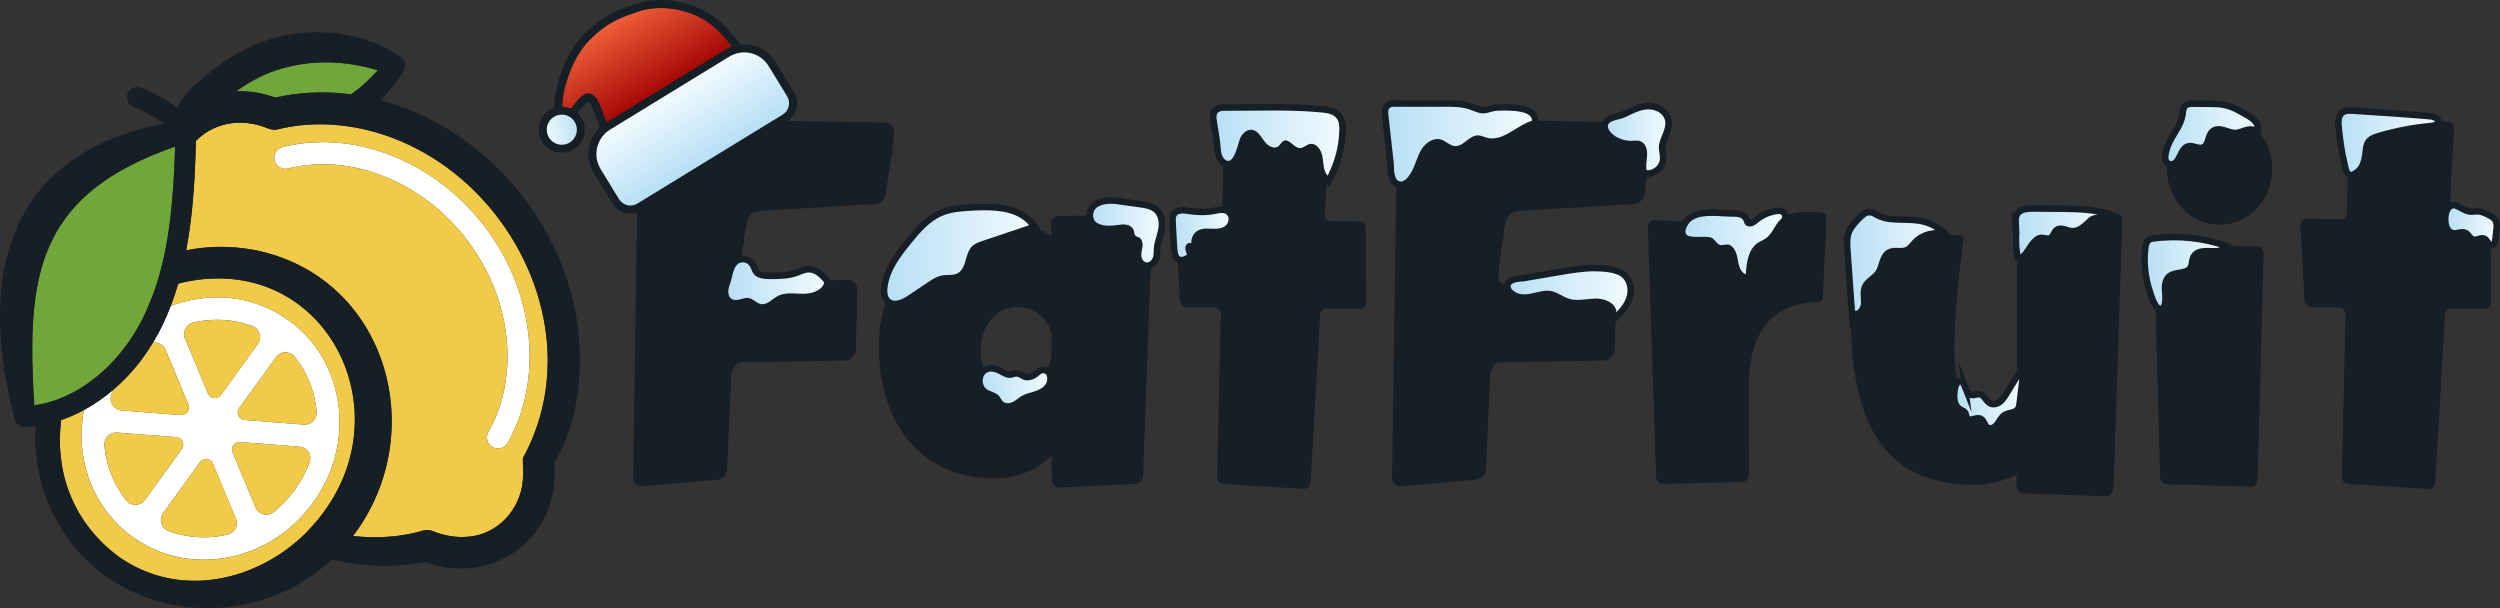 <?xml version="1.0" encoding="UTF-8"?>
<svg id="Layer_2" data-name="Layer 2" xmlns="http://www.w3.org/2000/svg" xmlns:xlink="http://www.w3.org/1999/xlink" viewBox="0 0 768.94 187.07">
  <rect x="0" y="0" width="768.94" height="187.07" fill="#333333" stroke="none"/>
  <defs>
    <style>
      .cls-1 {
        fill: #161e26;
      }

      .cls-1, .cls-2, .cls-3, .cls-4, .cls-5, .cls-6, .cls-7, .cls-8, .cls-9, .cls-10, .cls-11, .cls-12, .cls-13, .cls-14, .cls-15, .cls-16, .cls-17 {
        stroke-width: 0px;
      }

      .cls-18 {
        fill: url(#linear-gradient-10);
      }

      .cls-18, .cls-19, .cls-20, .cls-21, .cls-22, .cls-23, .cls-24 {
        stroke-width: 2px;
      }

      .cls-18, .cls-19, .cls-20, .cls-21, .cls-22, .cls-23, .cls-24, .cls-25 {
        stroke: #161e26;
        stroke-miterlimit: 10;
      }

      .cls-19 {
        fill: url(#linear-gradient-13);
      }

      .cls-20 {
        fill: url(#linear-gradient-12);
      }

      .cls-21 {
        fill: url(#linear-gradient-11);
      }

      .cls-22 {
        fill: url(#linear-gradient-16);
      }

      .cls-23 {
        fill: url(#linear-gradient-15);
      }

      .cls-24 {
        fill: url(#linear-gradient-14);
      }

      .cls-2 {
        fill: url(#linear-gradient);
      }

      .cls-3 {
        fill: url(#linear-gradient-17);
      }

      .cls-4 {
        fill: url(#linear-gradient-19);
      }

      .cls-5 {
        fill: url(#linear-gradient-18);
      }

      .cls-6 {
        fill: url(#linear-gradient-20);
      }

      .cls-25 {
        fill: url(#linear-gradient-3);
        stroke-width: 2.46px;
      }

      .cls-7 {
        fill: #71a73a;
      }

      .cls-8 {
        fill: #f2ca4a;
      }

      .cls-9 {
        fill: url(#linear-gradient-4);
      }

      .cls-10 {
        fill: url(#linear-gradient-2);
      }

      .cls-11 {
        fill: url(#linear-gradient-8);
      }

      .cls-12 {
        fill: url(#linear-gradient-9);
      }

      .cls-13 {
        fill: url(#linear-gradient-7);
      }

      .cls-14 {
        fill: url(#linear-gradient-5);
      }

      .cls-15 {
        fill: url(#linear-gradient-6);
      }

      .cls-16 {
        fill: #fff;
      }

      .cls-17 {
        fill: #161e26;
      }
    </style>
    <linearGradient id="linear-gradient" x1="543.49" y1="548.97" x2="543.49" y2="520.78" gradientTransform="translate(379.79 -721.18) rotate(148.51) scale(1 -1)" gradientUnits="userSpaceOnUse">
      <stop offset="0" stop-color="#9f0000"/>
      <stop offset="1" stop-color="#ee5e38"/>
    </linearGradient>
    <linearGradient id="linear-gradient-2" x1="539.88" y1="572.41" x2="539.88" y2="548.62" gradientTransform="translate(379.79 -721.18) rotate(148.51) scale(1 -1)" gradientUnits="userSpaceOnUse">
      <stop offset="0" stop-color="#b7dff5"/>
      <stop offset="1" stop-color="#f2fbff"/>
    </linearGradient>
    <linearGradient id="linear-gradient-3" x1="399.06" y1="31.6" x2="410.78" y2="31.6" gradientTransform="translate(564.81 -66.35) rotate(169.3) scale(1 -1)" xlink:href="#linear-gradient-2"/>
    <linearGradient id="linear-gradient-4" x1="360.63" y1="72.26" x2="378.89" y2="72.26" gradientTransform="matrix(1,0,0,1,0,0)" xlink:href="#linear-gradient-2"/>
    <linearGradient id="linear-gradient-5" x1="373.15" y1="44.38" x2="412.94" y2="44.38" gradientTransform="matrix(1,0,0,1,0,0)" xlink:href="#linear-gradient-2"/>
    <linearGradient id="linear-gradient-6" x1="425.95" y1="44.34" x2="472.2" y2="44.34" gradientTransform="matrix(1,0,0,1,0,0)" xlink:href="#linear-gradient-2"/>
    <linearGradient id="linear-gradient-7" x1="493.55" y1="43.01" x2="513.23" y2="43.01" gradientTransform="matrix(1,0,0,1,0,0)" xlink:href="#linear-gradient-2"/>
    <linearGradient id="linear-gradient-8" x1="463.63" y1="90.37" x2="501.58" y2="90.37" gradientTransform="matrix(1,0,0,1,0,0)" xlink:href="#linear-gradient-2"/>
    <linearGradient id="linear-gradient-9" x1="517.4" y1="75.31" x2="549.15" y2="75.31" gradientTransform="matrix(1,0,0,1,0,0)" xlink:href="#linear-gradient-2"/>
    <linearGradient id="linear-gradient-10" x1="568.11" y1="83.12" x2="598.58" y2="83.12" gradientTransform="matrix(1,0,0,1,0,0)" xlink:href="#linear-gradient-2"/>
    <linearGradient id="linear-gradient-11" x1="619.95" y1="71.87" x2="649.35" y2="71.87" gradientTransform="matrix(1,0,0,1,0,0)" xlink:href="#linear-gradient-2"/>
    <linearGradient id="linear-gradient-12" x1="601.05" y1="123.28" x2="622.15" y2="123.28" gradientTransform="matrix(1,0,0,1,0,0)" xlink:href="#linear-gradient-2"/>
    <linearGradient id="linear-gradient-13" x1="665.95" y1="41.2" x2="694.53" y2="41.2" gradientTransform="matrix(1,0,0,1,0,0)" xlink:href="#linear-gradient-2"/>
    <linearGradient id="linear-gradient-14" x1="659.63" y1="83.96" x2="684.87" y2="83.96" gradientTransform="matrix(1,0,0,1,0,0)" xlink:href="#linear-gradient-2"/>
    <linearGradient id="linear-gradient-15" x1="719.23" y1="43.92" x2="749.94" y2="43.92" gradientTransform="matrix(1,0,0,1,0,0)" xlink:href="#linear-gradient-2"/>
    <linearGradient id="linear-gradient-16" x1="752.1" y1="69.25" x2="767.94" y2="69.25" gradientTransform="matrix(1,0,0,1,0,0)" xlink:href="#linear-gradient-2"/>
    <linearGradient id="linear-gradient-17" x1="301.25" y1="119.16" x2="323.11" y2="119.16" gradientTransform="matrix(1,0,0,1,0,0)" xlink:href="#linear-gradient-2"/>
    <linearGradient id="linear-gradient-18" x1="271.93" y1="78.59" x2="318.26" y2="78.59" gradientTransform="matrix(1,0,0,1,0,0)" xlink:href="#linear-gradient-2"/>
    <linearGradient id="linear-gradient-19" x1="335.22" y1="71.7" x2="357.39" y2="71.7" gradientTransform="matrix(1,0,0,1,0,0)" xlink:href="#linear-gradient-2"/>
    <linearGradient id="linear-gradient-20" x1="223.02" y1="87.13" x2="254.64" y2="87.13" gradientTransform="matrix(1,0,0,1,0,0)" xlink:href="#linear-gradient-2"/>
  </defs>
  <g id="Layer_1-2" data-name="Layer 1">
    <g>
      <g>
        <path class="cls-16" d="M96.62,43.79c-3.28.17-6.51.64-9.69,1.44-.73.19-1.34.59-1.77,1.12-.68.81-.98,1.93-.7,3.01.47,1.83,2.31,2.94,4.15,2.47,19.24-4.85,41.38,4.01,55.09,22.04,13.7,18.02,16.31,41.72,6.51,58.98-.93,1.63-.37,3.71,1.27,4.64.53.3,1.1.45,1.68.45,1.2,0,2.35-.62,2.97-1.72,11.15-19.6,8.34-46.32-7.01-66.48-13.11-17.24-33.27-26.95-52.5-25.95Z"/>
        <path class="cls-16" d="M88.8,98.54c-8.45-6.1-18.9-8.37-29.45-6.37-2.35.45-4.63,1.1-6.83,1.94-1.44,3.76-3.15,7.39-5.2,10.84-.08.14-.17.28-.26.42.11-.02.22-.02.33-.02,1.46-.08,2.9.75,3.53,2.22l7.04,16.87c.67,1.6-.59,3.34-2.33,3.22h-.08l-4.4-.34-4.19-.33-9.57-.75c-2.41-.19-3.98-2.64-3.11-4.89.19-.51.4-1.01.62-1.51-.05.05-.09.08-.14.12-2.73,2.33-5.75,4.43-8.96,6.17-.81,4.26-.95,8.62-.39,12.97,1.4,10.62,6.82,19.85,15.27,25.97,7.6,5.5,16.82,7.89,26.25,6.85,1.07-.11,2.14-.26,3.2-.48,5.23-.99,10.19-3,14.62-5.86,1.2-.76,2.36-1.6,3.48-2.5,1.1-.87,2.18-1.82,3.18-2.81,1.77-1.72,3.4-3.6,4.88-5.65,6.42-8.85,9.18-19.54,7.8-30.1-1.38-10.64-6.8-19.87-15.27-25.99ZM56.92,104.13c-.87-2.08.36-4.43,2.56-4.94,1.26-.28,2.52-.5,3.79-.64,4.85-.53,9.77.03,14.37,1.74,2.24.84,3.06,3.59,1.66,5.53l-11.31,15.64c-1.07,1.48-3.34,1.21-4.04-.47l-7.04-16.87ZM38.85,153.96c-3.56-4.43-5.84-9.82-6.62-15.75-.06-.39-.09-.79-.14-1.18-.22-2.25,1.65-4.15,3.9-3.98l15,1.15,3.22.25c.64.05,1.18.34,1.57.76.68.78.82,1.97.14,2.92l-1.16,1.6-10.16,14.04c-1.4,1.94-4.26,2.03-5.75.19ZM71.55,157.08l1.01,2.41c.87,2.1-.36,4.44-2.55,4.94-1.26.3-2.52.51-3.79.64-4.86.54-9.77-.02-14.37-1.74-2.25-.84-3.08-3.59-1.66-5.51l9.02-12.49,2.11-2.9.17-.25c.92-1.27,2.72-1.26,3.65-.16.15.19.28.39.37.62l3.04,7.3,2.98,7.14ZM95.22,142.28c-1.12,2.9-2.62,5.7-4.52,8.33-1.77,2.42-3.76,4.58-5.95,6.43-.17.16-.36.3-.54.45-1.88,1.52-4.69.79-5.62-1.43l-1.71-4.09-5.33-12.78c-.67-1.62.59-3.35,2.31-3.22l18.23,1.4c2.42.19,3.99,2.64,3.12,4.91ZM93.5,130.59l-18.24-1.41c-1.8-.14-2.77-2.21-1.69-3.67l11.31-15.66c1.4-1.93,4.26-2.02,5.75-.17,3.56,4.41,5.86,9.8,6.63,15.73.05.4.09.79.12,1.2.22,2.25-1.63,4.15-3.88,3.98Z"/>
      </g>
      <g>
        <path class="cls-8" d="M168.45,110.95c0-28.36-18.51-56.35-45.45-67.63-5.14-2.17-10.58-3.7-16.09-4.47-2.44-.36-4.88-.56-7.33-.61-4.72-.09-9.44.39-14.03,1.51-1.04.26-2.08.17-3-.2-2.24-.93-4.44-1.49-6.59-1.71-4.41-.45-8.56.51-11.98,2.56-1.37.82-2.62,1.8-3.73,2.95,0,.23,0,.48-.02.71-.02,1.24-.09,2.47-.11,3.54-.3,9.6-1.01,19.63-2.87,29.39,6.6-1.34,13.64-1.48,20.91-.12,40.32,7.89,54.35,55.26,31.05,87.12-.2.3-.42.57-.64.85.85.11,1.72.19,2.59.25,6.45.44,12.94-.11,19.03-1.93,1.03-.25,2.05-.16,2.97.22,3.43,1.38,7.11,2.02,10.65,1.71,9.07-.57,16.23-8.26,16.96-17.21.31-2.3-.03-4.69.05-7.01,5.23-9.52,7.61-19.74,7.61-29.93ZM156.12,136.22c-.62,1.1-1.77,1.72-2.97,1.72-.57,0-1.15-.16-1.68-.45-1.65-.93-2.21-3.01-1.27-4.64,9.8-17.26,7.19-40.96-6.51-58.98-13.72-18.03-35.85-26.89-55.09-22.04-1.83.47-3.68-.64-4.15-2.47-.28-1.09.02-2.21.7-3.01.43-.53,1.04-.93,1.77-1.12,3.18-.81,6.42-1.27,9.69-1.44,19.23-.99,39.39,8.71,52.5,25.95,15.35,20.16,18.16,46.88,7.01,66.48Z"/>
        <path class="cls-8" d="M58.41,86.43c-1.21.23-2.41.5-3.57.82-.68,2.33-1.44,4.63-2.31,6.87,2.21-.84,4.49-1.49,6.83-1.94,10.55-2,21,.26,29.45,6.37,8.47,6.12,13.89,15.35,15.27,25.99,1.38,10.56-1.38,21.25-7.8,30.1-1.48,2.05-3.11,3.93-4.88,5.65-1.01.99-2.08,1.94-3.18,2.81-1.12.9-2.28,1.74-3.48,2.5-4.43,2.86-9.38,4.86-14.62,5.86-1.06.22-2.13.37-3.2.48-9.43,1.04-18.65-1.35-26.25-6.85-8.45-6.12-13.87-15.35-15.27-25.97-.56-4.35-.42-8.71.39-12.97-2.24,1.2-4.57,2.24-6.97,3.06-1.97,15.21,3.15,31.16,17.52,41.89,16.79,11.99,38.07,8.73,53.23-3.18,1.15-.9,2.25-1.85,3.32-2.84,1.06-.98,2.07-2,3.03-3.08,1.38-1.52,2.69-3.12,3.88-4.81,23.59-32.43-.15-78.13-41.39-70.75Z"/>
        <path class="cls-8" d="M97.38,126.61c-.03-.4-.08-.79-.12-1.2-.78-5.93-3.08-11.32-6.63-15.73-1.49-1.85-4.35-1.75-5.75.17l-11.31,15.66c-1.07,1.46-.11,3.53,1.69,3.67l18.24,1.41c2.25.17,4.1-1.72,3.88-3.98Z"/>
        <path class="cls-8" d="M78.58,156.06c.93,2.22,3.74,2.95,5.62,1.43.19-.16.37-.3.54-.45,2.19-1.85,4.18-4.01,5.95-6.43,1.9-2.62,3.4-5.42,4.52-8.33.87-2.27-.7-4.72-3.12-4.91l-18.23-1.4c-1.72-.14-2.98,1.6-2.31,3.22l5.33,12.78,1.71,4.09Z"/>
        <path class="cls-8" d="M77.64,100.3c-4.6-1.71-9.52-2.27-14.37-1.74-1.27.14-2.53.36-3.79.64-2.21.51-3.43,2.86-2.56,4.94l7.04,16.87c.7,1.68,2.97,1.94,4.04.47l11.31-15.64c1.4-1.94.57-4.69-1.66-5.53Z"/>
        <path class="cls-8" d="M68.57,149.94l-3.04-7.3c-.09-.23-.22-.43-.37-.62-.93-1.1-2.73-1.12-3.65.16l-.17.25-2.11,2.9-9.02,12.49c-1.41,1.93-.59,4.68,1.66,5.51,4.6,1.72,9.51,2.28,14.37,1.74,1.27-.12,2.53-.34,3.79-.64,2.19-.5,3.42-2.84,2.55-4.94l-1.01-2.41-2.98-7.14Z"/>
        <path class="cls-8" d="M38.85,153.96c1.49,1.85,4.35,1.76,5.75-.19l10.16-14.04,1.16-1.6c.68-.95.54-2.14-.14-2.92-.39-.42-.93-.71-1.57-.76l-3.22-.25-15-1.15c-2.25-.17-4.12,1.72-3.9,3.98.05.39.08.79.14,1.18.78,5.93,3.06,11.32,6.62,15.75Z"/>
        <path class="cls-8" d="M37.38,126.25l9.57.75,4.19.33,4.4.34h.08c1.74.12,3-1.62,2.33-3.22l-7.04-16.87c-.62-1.48-2.07-2.3-3.53-2.22-.11,0-.22,0-.33.02-.82,1.4-1.72,2.76-2.69,4.1-.9,1.27-1.86,2.53-2.9,3.74-1.97,2.35-4.15,4.57-6.57,6.63-.22.5-.43.99-.62,1.51-.87,2.25.7,4.71,3.11,4.89Z"/>
      </g>
      <g>
        <path class="cls-7" d="M87.05,20.99c-5.22,1.38-10.02,3.93-14.4,7.1,3.88-.17,7.95.43,12.05,1.93,6.8-1.55,13.82-1.93,20.7-1.29.87.08,1.74.19,2.59.3,3-2.14,5.75-4.63,8.2-7.39-9.49-2.92-19.66-3.34-29.15-.64Z"/>
        <path class="cls-7" d="M51.19,46.06c-1.58.59-3.12,1.2-4.6,1.82C10.26,63.16,8.33,88.24,10.54,124.7c.39-.05.78-.11,1.15-.2,1.41-.23,2.78-.57,4.13-1.01,1.57-.47,3.09-1.06,4.57-1.74,2.98-1.37,5.79-3.09,8.4-5.14,4.1-3.17,7.72-7.05,10.75-11.34,1.13-1.63,2.21-3.32,3.17-5.06.25-.42.47-.85.7-1.27.87-1.65,1.65-3.34,2.35-5.03.19-.42.36-.85.51-1.29.37-.87.7-1.75,1.01-2.64.68-1.86,1.29-3.76,1.82-5.67.5-1.79.95-3.6,1.35-5.44.85-3.9,1.48-7.88,1.96-11.87.78-6.54,1.15-13.12,1.38-19.6l.08-2.31c-.34.11-.68.23-1.02.36-.56.19-1.12.39-1.65.62Z"/>
      </g>
      <g>
        <path class="cls-1" d="M766,70.12c0-1.13-.84-1.99-1.97-1.99l-8.78-.14c-.99,0-1.85-.85-1.85-1.99v-.14l1.43-26.47c0-1.13-.85-1.99-1.85-1.99l-28.6-.28c-1.13,0-1.97.85-1.97,1.99l-.57,26.33c0,1.13-.84,1.97-1.97,1.97l-10.48-.14c-.98,0-1.83.85-1.83,1.85v.14l1.27,23.21c.14.99.99,1.99,2.13,1.99h8.48c.99.14,1.99.99,1.99,1.99v.14l-1.13,50.11v.14c0,.98.85,1.97,1.83,1.97l24.77,1.57h.14c.99,0,1.85-.71,1.99-1.85l2.97-51.66c0-1.13.99-1.99,2.13-1.99l10.19.14c.99,0,1.85-.84,1.85-1.97l-.16-22.93Z"/>
        <path class="cls-1" d="M694.1,75.77l-29.57-.42c-1.13,0-1.99.84-1.99,1.97l1.85,69.51c.14,1.13.98,2.11,2.25,2.11l25.63.71h.14c.99,0,1.97-.85,1.97-1.99l1.85-69.77c0-1.13-.99-2.13-2.13-2.13Z"/>
        <path class="cls-1" d="M682.64,35.02c-8.92,0-16.14,7.64-16.14,16.98s7.22,17.13,16.14,17.13,16.28-7.64,16.28-17.13-7.22-16.98-16.28-16.98Z"/>
        <path class="cls-1" d="M650.66,65.58c-.14,0-.14.14-.14.14l-27.74,1.41c-1.27,0-2.27,1.13-2.41,2.55v42.88c-.14,9.91-3.68,13.73-9.63,13.73s-9.63-5.23-9.63-19.66c0-10.19,1.85-27.18,2.84-32.7v-.3c0-.84-.71-1.27-1.43-1.27l-29.15-2.25h-.14c-.71,0-1.41.42-1.55,1.12-.85,4.26-2.41,13.59-2.41,25.91,0,31.7,9.2,51.96,38.07,51.96,4.82,0,9.21-1.29,12.89-3.12v3.4c0,1.27,1.12,2.41,2.39,2.41l24.91.84h.14c1.27,0,2.27-1.13,2.41-2.41l2.69-82.37c0-1.27-.98-2.27-2.11-2.27Z"/>
        <path class="cls-1" d="M560.63,65.44c-1.13-.14-2.41-.28-3.96-.28-6.37,0-15.72,2.25-20.67,9.2-.14.28-.28.42-.28.42-.14,0-.14-.28-.14-.56v-3.4c0-1.55-.42-1.97-2.27-1.97l-24.34-1.13h-.14c-1.13,0-1.99.84-1.99,1.97v.14l2.55,76.87c0,1.27.99,2.11,2.13,2.11h.14l24.06-.56c1.27,0,2.27-.99,2.27-2.27,0-14.43-.14-25.61-.14-25.61-.14-17.41,6.23-27.04,21.37-27.46.85-.14,1.41-.57,1.41-1.27.14-3.4,1.13-21.95,1.13-24.91v-.14c0-.71-.71-.99-1.13-1.13Z"/>
        <path class="cls-1" d="M505.57,37.7l-72.75-1.27h-.14c-1.69,0-2.97,1.41-2.97,3.11l-1.55,107.16v.14c0,1.41.98,2.69,2.55,2.69h.28l23.07-1.99c1.55-.14,2.83-1.55,2.98-3.11l1.27-28.59c0-1.55,1.13-4.4,2.83-4.4l32.42-.56c1.55,0,2.97-1.69,3.11-3.4l.44-18.39v-.14c0-1.57-1.27-2.84-2.84-2.84-13.59,0-17.41,1.41-30.99,1.41-1.43,0-2.41-.84-2.41-2.25,0-2.7,1.69-14.31,2.25-17.27.43-1.55,1.99-2.98,3.68-3.12l35.68-2.11c1.69,0,3.11-1.57,3.4-3.12.56-4.82,2.55-15,2.55-19.24,0-1.55-1.27-2.69-2.84-2.69Z"/>
        <path class="cls-1" d="M418.11,68.13l-8.78-.14c-.99,0-1.85-.85-1.85-1.99v-.14l1.41-26.47c0-1.13-.84-1.99-1.83-1.99l-28.6-.28c-1.13,0-1.99.85-1.99,1.99l-.56,26.33c0,1.13-.85,1.97-1.99,1.97l-10.47-.14c-.99,0-1.83.85-1.83,1.85v.14l1.27,23.21c.14.99.98,1.99,2.11,1.99h8.5c.99.14,1.99.99,1.99,1.99v.14l-1.13,50.11v.14c0,.98.84,1.97,1.83,1.97l24.77,1.57h.14c.99,0,1.85-.71,1.99-1.85l2.97-51.66c0-1.13.99-1.99,2.13-1.99l10.19.14c.99,0,1.83-.84,1.83-1.97l-.14-22.93c0-1.13-.84-1.99-1.97-1.99Z"/>
        <path class="cls-1" d="M352.14,66l-26.61.43c-1.27.14-2.27,1.12-2.27,2.41l.14,3.67c-4.95-2.97-10.9-5.09-17.41-5.09-18.82,0-35.66,15.58-35.66,39.08,0,24.9,14.01,40.62,35.24,40.62,7.78,0,13.45-2.69,17.83-6.94l.14,7.64c.14,1.13.99,2.13,2.27,2.13h.14l23.22-1.13c1.27-.14,2.41-1.27,2.41-2.55l2.83-77.99c0-1.27-.99-2.27-2.27-2.27ZM323.41,109.32c-1.27,7.22-6.09,11.18-10.47,11.18-6.09,0-11.32-4.81-11.32-12.6s4.68-13.45,11.46-13.45c5.37,0,9.2,3.68,10.33,8.2v6.66Z"/>
        <path class="cls-1" d="M233.38,64.87l35.68-2.11c1.69,0,3.11-1.57,3.4-3.12.56-4.82,2.55-15,2.55-19.24,0-1.55-1.27-2.69-2.84-2.69l-72.75-1.27h-.14c-1.69,0-2.97,1.41-2.97,3.11l-1.55,107.16v.14c0,1.41.98,2.69,2.55,2.69h.28l23.07-1.99c1.57-.14,2.84-1.55,2.98-3.11l1.27-28.59c0-1.55,1.13-4.4,2.83-4.4l32.42-.56c1.55,0,2.97-1.69,3.11-3.4l.44-18.39v-.14c0-1.57-1.27-2.84-2.84-2.84-13.57,0-17.41,1.41-30.99,1.41-1.41,0-2.41-.84-2.41-2.25,0-2.7,1.69-14.31,2.27-17.27.42-1.55,1.97-2.98,3.67-3.12Z"/>
        <path class="cls-1" d="M172.42,80.56c-9.74-23.83-30.49-43.18-55.39-49.73,2.69-2.7,5.08-5.7,7.1-8.95.96-1.54.48-3.57-1.07-4.54-11.15-7.42-25.69-9.26-38.61-5.67-9.47,2.62-17.72,8.14-24.79,14.83-1.9,1.76-4.01,4.13-5.11,6.69-3.43-2.55-7.22-4.64-11.17-6.2-1.63-.65-3.48.16-4.13,1.79-.65,1.63.16,3.48,1.79,4.13,3.34,1.32,6.55,3.09,9.47,5.22-.48.08-.95.17-1.41.25-7.56,1.4-14.8,3.87-21.64,7.63C-3.52,63.19-3.47,98.36,4.42,128.63c.25,1.58,1.62,2.84,3.31,2.75,1.07-.05,2.13-.16,3.18-.3-.59,9.99,1.52,20.3,7.01,30.02,17.89,30.69,59.68,33.92,84.18,11,9.23,2.21,18.95,2.62,28.78.78,17.99,6.73,37.59-4.16,39.53-23.94.23-1.82.2-3.87.14-5.68-.03-.16-.11-.28-.23-.43.43-.73.84-1.46,1.23-2.21,6.29-11.94,7.86-26.2,6.26-39.45-.85-7.1-2.7-14.03-5.39-20.61ZM160.84,140.88c-.08,2.31.26,4.71-.05,7.01-.73,8.95-7.89,16.64-16.96,17.21-3.54.31-7.22-.33-10.65-1.71-.92-.37-1.94-.47-2.97-.22-6.09,1.82-12.58,2.36-19.03,1.93-.87-.06-1.74-.14-2.59-.25.22-.28.44-.56.64-.85,23.3-31.86,9.27-79.23-31.05-87.12-7.27-1.35-14.31-1.21-20.91.12,1.86-9.75,2.58-19.79,2.87-29.39.02-1.07.09-2.3.11-3.54.02-.23.02-.48.02-.71,1.1-1.15,2.36-2.13,3.73-2.95,3.42-2.05,7.56-3.01,11.98-2.56,2.14.22,4.35.78,6.59,1.71.92.37,1.96.47,3,.2,4.58-1.12,9.3-1.6,14.03-1.51,2.45.05,4.89.25,7.33.61,5.51.78,10.95,2.3,16.09,4.47,26.93,11.28,45.45,39.27,45.45,67.63,0,10.19-2.38,20.41-7.61,29.93ZM89.57,167.91c-15.16,11.91-36.44,15.18-53.23,3.18-14.37-10.73-19.49-26.68-17.52-41.89,2.41-.82,4.74-1.86,6.97-3.06,3.21-1.74,6.23-3.84,8.96-6.17.05-.05.09-.08.14-.12,2.42-2.07,4.6-4.29,6.57-6.63,1.04-1.21,2-2.47,2.9-3.74.96-1.34,1.86-2.7,2.69-4.1.09-.14.19-.28.26-.42,2.05-3.45,3.76-7.08,5.2-10.84.87-2.24,1.63-4.54,2.31-6.87,1.16-.33,2.36-.59,3.57-.82,41.24-7.38,64.99,38.32,41.39,70.75-1.2,1.69-2.5,3.29-3.88,4.81-.96,1.07-1.97,2.1-3.03,3.08-1.07.99-2.17,1.94-3.32,2.84ZM10.54,124.7c-2.21-36.45-.28-61.54,36.05-76.82,1.48-.62,3.01-1.23,4.6-1.82.53-.23,1.09-.43,1.65-.62.34-.12.68-.25,1.02-.36l-.08,2.31c-.23,6.48-.61,13.06-1.38,19.6-.48,3.99-1.1,7.97-1.96,11.87-.4,1.83-.85,3.65-1.35,5.44-.53,1.91-1.13,3.81-1.82,5.67-.31.89-.64,1.77-1.01,2.64-.16.43-.33.87-.51,1.29-.7,1.69-1.48,3.39-2.35,5.03-.23.42-.45.85-.7,1.27-.96,1.74-2.03,3.43-3.17,5.06-3.03,4.29-6.65,8.17-10.75,11.34-2.61,2.05-5.42,3.77-8.4,5.14-1.48.68-3,1.27-4.57,1.74-1.35.43-2.72.78-4.13,1.01-.37.09-.76.16-1.15.2ZM116.2,21.63c-2.45,2.76-5.2,5.25-8.2,7.39-.85-.11-1.72-.22-2.59-.3-6.88-.64-13.9-.26-20.7,1.29-4.1-1.49-8.17-2.1-12.05-1.93,4.38-3.17,9.18-5.72,14.4-7.1,9.49-2.7,19.66-2.28,29.15.64Z"/>
      </g>
    </g>
    <g>
      <path class="cls-2" d="M173.24,34.96l.02.03c.34.02.61.09.93.17.76-.65,1.87-2.44,3.57-4.4,2.12-2.4,5.01-4.03,7.43,3.33l.08.13c.74,2.03,1.61,4.36,2.19,5.75l36.85-22.57c.7-.43,1.52-.75,2.3-.99-1.72-2.59-6.06-8.54-11.54-11.17-7.07-3.41-14.15-3.31-18.82-1.69-4.71,1.64-9.11,2.95-14.74,8.57-6.54,6.54-8.98,17.76-8.53,21.58.09.59.16,1.01.27,1.26Z"/>
      <path class="cls-17" d="M228.9,16.12c2.96,0,5.85,1.51,7.52,4.24l5.67,9.25c1.18,1.93.57,4.46-1.35,5.64l-44.69,27.37c-.67.41-1.41.6-2.14.6-1.38,0-2.73-.7-3.5-1.96l-5.67-9.25c-2.51-4.1-1.27-9.46,2.71-12.02l36.85-22.57c.72-.44,1.52-.77,2.29-.99.76-.21,1.54-.31,2.31-.31M228.9,13.66c-1,0-1.99.13-2.96.4-1.1.32-2.07.74-2.92,1.26l-36.85,22.57h-.02s-.02.03-.02.03c-5.1,3.28-6.65,10.17-3.47,15.37l5.67,9.25c1.2,1.96,3.29,3.13,5.6,3.13,1.21,0,2.39-.33,3.42-.96l44.69-27.37c3.08-1.89,4.05-5.93,2.17-9.01l-5.67-9.25c-2.08-3.39-5.67-5.41-9.61-5.41h0Z"/>
      <path class="cls-17" d="M203.19,2.46c3.64,0,7.76.8,11.87,2.78,5.48,2.63,9.82,8.59,11.54,11.17-.77.24-1.59.56-2.3.99l-36.85,22.57c-.58-1.4-1.45-3.72-2.19-5.75l-.08-.13c-1.32-4.01-2.78-5.35-4.17-5.35-1.17,0-2.29.93-3.25,2.03-1.7,1.96-2.82,3.75-3.57,4.4-.32-.08-.59-.14-.93-.17l-.02-.03c-.11-.26-.18-.67-.27-1.26-.45-3.82,1.99-15.04,8.53-21.58,5.64-5.62,10.04-6.93,14.74-8.57,1.95-.68,4.33-1.09,6.95-1.09M203.19,0c-2.76,0-5.44.42-7.75,1.22l-.75.26c-4.52,1.56-9.19,3.18-14.92,8.89-7.06,7.06-9.76,19.12-9.23,23.61v.03s0,.03,0,.03c.11.73.21,1.34.44,1.88l.07.17.09.15.66,1.07,1.28.12c.13,0,.25.04.53.1l1.22.29.95-.81c.6-.51,1.17-1.26,1.89-2.22.56-.74,1.19-1.57,1.94-2.44.75-.85,1.2-1.09,1.36-1.16.21.16.98.88,1.88,3.64l.09.27.1.17c.47,1.29,1.46,3.97,2.14,5.62l1.1,2.66,2.45-1.5,36.85-22.57c.43-.26,1.02-.51,1.75-.74l3.12-.98-1.81-2.72c-2.2-3.3-6.75-9.25-12.52-12.03-4.09-1.98-8.57-3.02-12.94-3.02h0Z"/>
      <path class="cls-10" d="M184.74,52.01l5.67,9.25c1.18,1.93,3.71,2.54,5.64,1.35l44.69-27.37c1.93-1.18,2.54-3.71,1.35-5.64l-5.67-9.25c-2.1-3.44-6.14-4.94-9.82-3.93-.77.23-1.57.55-2.29.99l-36.85,22.57c-3.98,2.56-5.22,7.92-2.71,12.02Z"/>
      <circle class="cls-25" cx="172.8" cy="39.89" r="5.86"/>
    </g>
    <g>
      <path class="cls-9" d="M363.4,80.02c-1.96,0-2.17-2.39-2.25-3.29-.15-1.78-.24-3.58-.32-5.33-.05-1.12-.11-2.24-.18-3.36-.03-.52-.08-1.32.31-2.03.34-.61,1.09-1.33,2.73-1.33.39,0,.8.04,1.31.11,1.72.27,3.26.4,4.71.4s2.78-.13,4.03-.39l.1-.02c.6-.12,1.27-.26,1.94-.26.86,0,1.58.24,2.14.71.65.55,1,1.36.97,2.28-.04,1.11-.61,2.21-1.5,2.86-1.25.91-2.8,1.02-3.86,1.02-.25,0-.5,0-.75-.02h-.31c-.38-.03-.76-.04-1.15-.04-.95,0-1.62.11-2.17.37-1.11.51-1.85,1.81-1.72,3.03l.21,1.96-1.71-.98c-.07.01-.32.21-.36.43-.1.58.31,1.48.44,1.78l.35.77-.71.47c-.91.6-1.63.88-2.27.88Z"/>
      <path class="cls-17" d="M375.79,65.51c.55,0,1.07.12,1.49.47,1.06.89.64,2.75-.48,3.57-.92.68-2.11.82-3.27.82-.24,0-.48,0-.71-.02-.49-.02-.99-.05-1.49-.05-.9,0-1.78.09-2.59.46-1.5.69-2.47,2.4-2.3,4.05-.15-.09-.31-.12-.47-.12-.62,0-1.25.58-1.37,1.24-.14.78.2,1.69.51,2.37-.74.49-1.29.72-1.71.72-.84,0-1.12-.9-1.25-2.38-.25-2.88-.32-5.78-.5-8.67-.03-.5-.06-1.04.19-1.48.36-.64,1.09-.82,1.86-.82.39,0,.79.05,1.16.1,1.61.25,3.24.41,4.86.41,1.42,0,2.84-.12,4.23-.41.59-.12,1.24-.26,1.84-.26M375.79,63.51c-.78,0-1.51.15-2.15.28l-.1.02c-1.18.24-2.46.37-3.82.37s-2.89-.13-4.56-.38c-.56-.09-1.02-.13-1.46-.13-2.13,0-3.13,1-3.6,1.85-.54.97-.48,1.98-.44,2.58.07,1.11.12,2.23.18,3.34.09,1.76.17,3.58.33,5.37.24,2.79,1.33,4.21,3.24,4.21.84,0,1.74-.33,2.82-1.05l1.42-.94-.7-1.55s-.03-.06-.04-.09l1.96,1.13-.42-3.92c-.09-.8.42-1.68,1.14-2.01.41-.19.95-.27,1.75-.27.37,0,.73.02,1.1.03h.31c.26.02.53.03.79.03,1.2,0,2.97-.13,4.45-1.21,1.13-.83,1.86-2.22,1.91-3.63.04-1.22-.44-2.34-1.32-3.08-.74-.62-1.68-.94-2.78-.94h0Z"/>
    </g>
    <g>
      <path class="cls-14" d="M407.58,54.7c-1.25-1.41-1.45-3.28-1.63-4.93-.05-.49-.1-.97-.18-1.44-.25-1.5-1.28-3.1-2.41-3.1-.1,0-.19.01-.29.03-.31.07-.66.28-1.02.49-.62.37-1.32.78-2.21.78-1.24,0-2.17-.78-2.99-1.46-.5-.41-1.06-.88-1.41-.88-.04,0-.09,0-.18.04-.19.08-.38.34-.59.61-.24.31-.5.65-.88.94-.51.39-1.12.59-1.77.59-1.69,0-3.25-1.35-4.07-2.5l-.37-.53c-.81-1.16-1.64-2.37-2.72-2.46-.04,0-.09,0-.13,0-1.08,0-2.03,1.16-2.46,2.24-.09.23-.2.62-.34,1.1-.77,2.64-1.82,6.26-4.16,6.26-.78,0-1.52-.42-2.22-1.26-.93-1.12-1.07-3.01-1.2-4.67-.04-.52-.07-1-.14-1.39l-.95-5.98c-.12-.74-.36-2.28.66-3.3.82-.81,1.98-.82,2.68-.82l9.15-.05c1.57,0,3.13-.02,4.7-.02,4.86,0,10.59.07,16.22.61,2,.19,4.02.59,5.24,2.18.98,1.29,1.07,2.93,1.03,4.36-.14,4.97-1.43,9.93-3.72,14.34l-.67,1.29-.97-1.09Z"/>
      <path class="cls-17" d="M390.43,33.99c5.39,0,10.78.09,16.15.61,1.67.16,3.52.46,4.54,1.8.79,1.03.86,2.43.82,3.73-.14,4.83-1.38,9.62-3.6,13.91-1.37-1.54-1.24-3.84-1.58-5.87-.31-1.85-1.64-3.93-3.39-3.93-.17,0-.34.02-.52.06-1.07.24-1.91,1.24-3.01,1.24h0c-1.68,0-2.93-2.34-4.39-2.34-.19,0-.39.04-.59.13-.73.32-1.04,1.19-1.67,1.67-.36.27-.75.39-1.16.39-1.2,0-2.5-1.01-3.26-2.08-1.02-1.44-2.06-3.25-3.82-3.4-.07,0-.15,0-.22,0-1.54,0-2.81,1.41-3.39,2.87-.48,1.23-1.57,6.72-3.57,6.72-.44,0-.92-.27-1.45-.9-1-1.2-.87-4.07-1.11-5.58-.32-1.99-.64-3.99-.95-5.98-.13-.84-.23-1.83.38-2.43.5-.5,1.28-.53,1.98-.53,3.05-.02,6.1-.03,9.14-.05,1.56,0,3.11-.02,4.67-.02M390.43,31.99h0c-1.56,0-3.12,0-4.68.02l-4.98.03-4.17.02c-.79,0-2.27.01-3.38,1.11-1.39,1.38-1.08,3.33-.95,4.17l.48,2.99.48,2.99c.05.33.09.8.13,1.31.14,1.81.29,3.87,1.43,5.24.9,1.08,1.9,1.62,2.99,1.62,3.09,0,4.31-4.2,5.12-6.98.12-.42.25-.85.31-1.01.35-.88,1.03-1.6,1.53-1.6.67.06,1.39,1.11,2.04,2.04.13.18.25.36.38.54,1.01,1.41,2.82,2.92,4.89,2.92.87,0,1.68-.28,2.37-.8.48-.37.81-.79,1.07-1.13.03-.04.07-.08.1-.13.2.14.46.35.65.51.86.71,2.03,1.68,3.62,1.69,1.18,0,2.07-.53,2.73-.92.27-.16.58-.34.74-.38.03,0,.05,0,.07,0,.36,0,1.2.96,1.42,2.26.07.43.12.89.18,1.38.2,1.8.42,3.84,1.88,5.48l1.93,2.18,1.34-2.58c2.36-4.55,3.68-9.66,3.83-14.78.05-1.61-.06-3.47-1.23-5-1.65-2.16-4.54-2.44-5.94-2.57-5.68-.54-11.45-.62-16.34-.62h0Z"/>
    </g>
    <g>
      <path class="cls-15" d="M430.84,56.84c-.28,0-.56-.05-.83-.14-2.13-.72-2.24-3.59-2.3-5.5-.01-.39-.03-.75-.06-1.02l-1.65-14.85c-.07-.66-.22-2.02.76-2.88.71-.61,1.64-.61,2.14-.61h15.56c2.42,0,5.15,0,7.69.84.41.14.82.29,1.22.45.98.38,1.9.74,2.81.74.66,0,1.31-.19,2-.38.77-.21,1.56-.43,2.44-.45h.16c.6-.01,1.26-.03,1.96-.03,3.08,0,6.84.22,8.53,1.92.61.61.93,1.38.93,2.24v.78s-.75.19-.75.19c-1.5.38-3.06,1.35-4.72,2.37-2.44,1.51-4.96,3.06-7.76,3.06h0c-.48,0-.97-.05-1.43-.14-.48-.1-.93-.25-1.36-.39-.59-.2-1.14-.39-1.65-.39-1.02.04-1.92.73-2.87,1.46-1.12.86-2.38,1.83-3.97,1.83-.11,0-.22,0-.33-.01-1.13-.09-2.05-.68-2.86-1.21-.52-.33-1.01-.65-1.51-.82-.27-.09-.56-.13-.86-.13-1.63,0-3.21,1.34-4.05,2.67-.68,1.08-1.13,2.28-1.62,3.55-.38,1-.77,2.03-1.29,3.02-.75,1.43-2.3,3.83-4.34,3.83Z"/>
      <path class="cls-17" d="M428.93,32.84h.01c5.18,0,10.35,0,15.53,0,2.48,0,5.02,0,7.38.79,1.44.47,2.83,1.24,4.34,1.24.02,0,.03,0,.05,0,1.5-.02,2.9-.8,4.4-.82.63-.01,1.35-.03,2.11-.03,3.76,0,8.46.35,8.46,3.15-3.91.99-7.89,5.4-12.23,5.4-.41,0-.82-.04-1.24-.12-1.08-.22-2.11-.8-3.21-.8-.04,0-.07,0-.11,0-2.54.09-4.24,3.29-6.72,3.29-.08,0-.16,0-.24-.01-1.54-.13-2.67-1.5-4.14-1.98-.39-.13-.78-.19-1.17-.19-1.93,0-3.82,1.43-4.89,3.14-1.29,2.05-1.82,4.49-2.94,6.64-.58,1.12-1.93,3.29-3.45,3.29-.17,0-.34-.03-.51-.08-1.84-.62-1.52-4.19-1.68-5.68-.55-4.95-1.1-9.9-1.65-14.85-.08-.71-.11-1.55.43-2.02.4-.35.98-.37,1.51-.37M428.94,30.84h-.01c-.59,0-1.83,0-2.82.86-1.38,1.2-1.18,3.05-1.1,3.75l1.63,14.69.02.16c.02.22.04.57.05.95.07,2.05.2,5.47,2.98,6.41.37.12.76.19,1.15.19,2.44,0,4.19-2.37,5.23-4.37.54-1.04.94-2.1,1.33-3.13.47-1.22.9-2.38,1.53-3.37.82-1.3,2.13-2.21,3.2-2.21.19,0,.37.03.55.09.38.12.81.41,1.28.71.86.55,1.93,1.25,3.31,1.36.14.01.28.02.41.02,1.93,0,3.4-1.13,4.58-2.04.82-.63,1.59-1.23,2.22-1.25h0c.39,0,.86.16,1.37.33.44.15.94.32,1.48.43.53.11,1.08.16,1.63.16,3.08,0,5.85-1.71,8.29-3.21,1.59-.98,3.09-1.91,4.44-2.25l1.51-.38v-1.55c0-1.27-.56-3.56-4.3-4.56-2-.53-4.47-.59-6.15-.59-.71,0-1.38.01-1.98.02h-.16c-1,.02-1.89.27-2.68.49-.62.17-1.21.33-1.71.34h0c-.75,0-1.59-.32-2.47-.67-.41-.16-.83-.32-1.27-.47-2.69-.89-5.51-.89-8-.89h-15.53Z"/>
    </g>
    <g>
      <path class="cls-13" d="M506.77,53.38c-.12,0-.25,0-.38-.02l-.73-.06-.16-.72c-.27-1.21-.14-2.39-.01-3.54.05-.49.11-.98.13-1.47.04-1.16-.27-2.68-1.28-3.15-.3-.14-.66-.2-1.17-.2-.28,0-.56.02-.83.03-.28.02-.56.03-.84.04h0c-2.69,0-6.17-1.48-7.5-3.95-.49-.9-.57-1.73-.25-2.45.59-1.34,2.27-1.77,3.9-2.19.68-.18,1.33-.34,1.78-.55.37-.17.74-.35,1.11-.53,1.81-.87,3.68-1.76,5.77-1.96.23-.02.46-.03.7-.03,2.35,0,5.24,1.21,6.03,3.87.57,1.94-.15,3.71-.85,5.43-.48,1.17-.93,2.28-.95,3.37,0,.48.07.98.15,1.51.12.79.25,1.61.13,2.48-.32,2.25-2.44,4.08-4.74,4.08Z"/>
      <path class="cls-17" d="M506.99,33.63c2.17,0,4.46,1.1,5.07,3.15.84,2.83-1.8,5.56-1.84,8.51-.02,1.3.47,2.58.29,3.87-.25,1.78-1.96,3.22-3.75,3.22-.1,0-.19,0-.29-.01-.34-1.55.08-3.16.14-4.75.06-1.59-.42-3.42-1.86-4.1-.5-.23-1.04-.29-1.6-.29s-1.13.06-1.69.07c-.02,0-.05,0-.07,0-2.3,0-5.39-1.3-6.54-3.42-1.55-2.89,2.92-2.87,4.96-3.81,2.13-.98,4.23-2.18,6.56-2.4.2-.02.4-.03.6-.03M506.99,31.63h0c-.27,0-.53.01-.79.04-2.27.22-4.22,1.15-6.11,2.06-.37.17-.73.35-1.09.52-.37.17-1,.33-1.61.49-1.77.46-3.78.97-4.56,2.76-.31.7-.51,1.85.29,3.33,1.57,2.91,5.44,4.48,8.3,4.48h.1c.29,0,.59-.02.88-.04.26-.01.52-.03.78-.03.35,0,.6.03.75.11.44.21.75,1.16.71,2.21-.02.44-.07.9-.12,1.39-.13,1.17-.27,2.49.03,3.86l.32,1.43,1.46.13c.16.01.31.02.46.02,2.82,0,5.34-2.17,5.73-4.94.14-1.02,0-1.96-.13-2.78-.08-.49-.15-.95-.14-1.34.01-.9.43-1.92.87-3.01.73-1.79,1.56-3.82.89-6.09-.8-2.7-3.67-4.59-6.99-4.59h0Z"/>
    </g>
    <g>
      <path class="cls-11" d="M496.18,96.09c-.14-2.04-2.76-3.26-5.21-3.26-.94,0-1.82.1-2.75.2-.98.1-1.99.21-3,.21-1.09,0-2.05-.13-2.92-.4-.94-.29-1.79-.75-2.61-1.18-.93-.5-1.8-.97-2.73-1.15-.33-.07-.68-.1-1.05-.1-1.1,0-2.27.28-3.4.56-1.25.3-2.46.57-3.7.57-.59,0-1.14-.06-1.66-.19-1.28-.3-3.93-1.65-3.48-3.7.37-1.71,2.74-1.92,4.31-2.05.29-.03.55-.05.73-.08l10.57-1.8c3.49-.6,7.45-1.27,11.31-1.27,1.62,0,3.1.11,4.54.34,1.45.23,3.28.67,4.63,1.96,1.6,1.53,2.21,4.09,1.56,6.53-.49,1.83-1.58,3.56-3.43,5.43l-1.56,1.58-.15-2.21Z"/>
      <path class="cls-17" d="M490.59,83.45c1.47,0,2.93.1,4.38.33,1.48.24,3.02.66,4.1,1.69,1.44,1.38,1.8,3.63,1.28,5.55s-1.77,3.57-3.17,4.99c-.19-2.75-3.44-4.19-6.21-4.19-.03,0-.05,0-.08,0-1.88.02-3.8.42-5.67.42-.89,0-1.76-.09-2.62-.35-1.89-.58-3.49-1.97-5.43-2.36-.42-.08-.83-.12-1.25-.12-1.22,0-2.44.3-3.64.59-1.13.28-2.31.54-3.46.54-.48,0-.96-.05-1.43-.16-.93-.22-3-1.27-2.73-2.52.27-1.25,3.25-1.19,4.23-1.36,3.52-.6,7.05-1.2,10.57-1.8,3.68-.63,7.42-1.26,11.14-1.26M490.59,81.45h0c-3.94,0-7.94.68-11.47,1.28l-3.61.62-6.96,1.19c-.12.02-.4.04-.65.07-1.75.15-4.67.41-5.2,2.84-.61,2.79,2.59,4.5,4.23,4.89.59.14,1.23.21,1.89.21,1.35,0,2.63-.28,3.93-.6,1.13-.27,2.19-.53,3.17-.53.31,0,.59.03.86.08.78.16,1.59.59,2.45,1.05.86.46,1.75.94,2.79,1.26.97.3,2.02.44,3.21.44,1.06,0,2.1-.11,3.1-.22.91-.1,1.76-.19,2.59-.2h.06c1.96,0,4.12.94,4.21,2.33l.31,4.42,3.11-3.15c1.95-1.97,3.15-3.89,3.68-5.88.75-2.79.03-5.74-1.83-7.52-1.55-1.48-3.58-1.97-5.17-2.22-1.49-.24-3.03-.36-4.7-.36h0Z"/>
    </g>
    <g>
      <path class="cls-12" d="M536.61,85.32c-2.39-.91-2.87-3.78-3.18-5.69-.26-1.56-1-3.39-2.26-3.41h0c-.21,0-.43.04-.67.08-.29.05-.63.11-.98.11-.23,0-.45-.02-.66-.08-.95-.23-1.53-.93-2-1.49-.23-.28-.45-.54-.68-.71-.26-.19-.99-.29-2.18-.29-.33,0-.66,0-1,.01-.35,0-.7.01-1.05.01-1.66,0-3.5-.11-4.26-1.43-.53-.94-.33-2.18.62-3.79,1.71-2.89,5.55-3.23,8.29-3.23,1.23,0,2.48.08,3.59.14.95.06,1.84.11,2.59.11h.56c1.21,0,2.9.16,3.73,1.57.15.26.24.52.32.75.06.17.12.33.18.43.11.16.35.25.66.25.18,0,.37-.03.54-.1.49-.18.95-.55,1.44-.94.16-.13.32-.26.48-.38,1.82-1.38,4.11-2.24,6.44-2.43h.15c.78,0,1.46.47,1.74,1.21.27.71.08,1.5-.49,2-.45.4-.88.91-1.28,1.52-.23.35-.45.7-.66,1.06-.78,1.29-1.59,2.62-2.93,3.55-.45.31-.91.54-1.36.77-.33.17-.67.33-.98.54-2.56,1.64-3.13,5.29-3.37,8.99l-.09,1.35-1.27-.48Z"/>
      <path class="cls-17" d="M547.29,65.82c.75,0,1.17.95.59,1.46-.56.5-1.05,1.1-1.45,1.71-1.01,1.53-1.82,3.29-3.33,4.34-.72.5-1.57.81-2.31,1.28-3.06,1.96-3.6,6.14-3.83,9.76-1.81-.69-2.23-3-2.55-4.91s-1.29-4.22-3.23-4.25c-.01,0-.02,0-.03,0-.55,0-1.09.19-1.63.19-.14,0-.28-.01-.42-.05-1.01-.24-1.48-1.4-2.32-2.02-.55-.42-1.61-.49-2.79-.49-.67,0-1.37.02-2.05.02-2.58,0-4.76-.35-2.78-3.71,1.33-2.26,4.35-2.74,7.43-2.74,2.24,0,4.5.25,6.18.25.1,0,.2,0,.29,0,.09,0,.18,0,.27,0,1.1,0,2.32.15,2.85,1.08.23.39.29.86.54,1.23.32.48.9.69,1.49.69.3,0,.61-.06.89-.16.82-.31,1.48-.93,2.18-1.46,1.71-1.29,3.79-2.06,5.92-2.23.03,0,.05,0,.07,0M547.29,63.82c-.08,0-.16,0-.24,0-2.56.21-4.97,1.12-6.97,2.63-.17.13-.34.26-.5.39-.43.34-.83.66-1.17.79-.03,0-.06.02-.09.02,0,0,0,0,0,0-.09-.24-.2-.57-.4-.92-1.21-2.07-3.75-2.07-4.58-2.07-.11,0-.21,0-.32,0-.08,0-.17,0-.25,0-.71,0-1.59-.05-2.53-.11-1.12-.07-2.39-.14-3.65-.14-2.99,0-7.18.39-9.15,3.72-.42.72-1.71,2.89-.63,4.79,1.11,1.94,3.72,1.94,5.13,1.94.35,0,.71,0,1.07-.01.33,0,.66-.01.98-.01,1.09,0,1.49.08,1.63.13.13.11.3.32.47.52.54.64,1.27,1.51,2.53,1.82.28.07.58.1.89.1.44,0,.84-.07,1.15-.13.18-.03.37-.07.47-.07.41,0,1.04,1.07,1.29,2.58.33,2,.88,5.34,3.81,6.46l2.53.96.17-2.71c.22-3.43.72-6.8,2.91-8.21.26-.16.56-.32.89-.48.46-.23.97-.49,1.48-.84,1.51-1.05,2.41-2.54,3.21-3.85.21-.35.42-.7.64-1.03.35-.53.73-.98,1.11-1.32.88-.78,1.18-2,.76-3.1-.43-1.13-1.48-1.86-2.68-1.86h0Z"/>
    </g>
    <path class="cls-18" d="M569.94,100.99c-.57-7.97-1.14-15.94-1.71-23.91-.14-1.89-.26-3.84.4-5.61.63-1.68,1.9-3.02,3.15-4.3.91-.94,1.97-1.95,3.28-1.91.96.03,1.78.62,2.64,1.05,2.22,1.12,4.81,1.18,7.29,1.22,2.31.04,4.64.08,6.87.67,2.56.68,4.92,2.1,6.73,4.05-3.3-1.17-7.25-.2-9.63,2.36-.77.83-1.43,1.84-2.46,2.31-1.65.75-3.73-.13-5.36.68-2.23,1.11-2.06,4.37-3.48,6.41-1.12,1.6-3.23,2.42-4.02,4.21-.7,1.56-.17,3.37-.25,5.08s-1.43,3.71-3.07,3.21"/>
    <path class="cls-21" d="M619.98,68.6c-.04-.85-.07-1.74.3-2.51.83-1.72,3.13-1.96,5.04-1.96,3.07,0,6.13.02,9.2.07,5,.08,10.08.23,14.84,1.76,0,1.57-4.57.22-6.29,1.83s-3.64,3.56-5.98,3.29c-1.56-.18-3.28-1.31-4.52-.35-.85.66-.97,2.04-1.93,2.51-.88.43-1.92-.16-2.89-.07-1.13.1-1.96,1.06-2.66,1.95-.86,1.09-1.96,3.26-3.13,3.97-1.47.89-1.19.67-1.53-.92-.64-3.03-.2-6.49-.46-9.58Z"/>
    <path class="cls-20" d="M604.39,118.93c.4,1.02.83,2.25,1.89,2.52.88.23,1.8-.34,2.69-.16,1.4.28,1.88,2.12,3.14,2.78.94.49,2.14.2,2.98-.43s1.42-1.57,1.98-2.47c1.13-1.85,2.26-3.7,3.39-5.54.27-.44.71-.95,1.2-.79.5.17.53.85.47,1.37-.31,2.57-.61,5.13-.92,7.7-.09.72-.19,1.49-.65,2.05-.92,1.15-2.76.92-4,1.7-.99.63-1.48,1.79-2.17,2.74s-1.99,1.73-3,1.15c-1.06-.61-1.14-2.33-2.27-2.79-1.32-.55-3.21,1.01-4.09-.13-.34-.44-.27-1.09-.54-1.58-.34-.61-1.09-.82-1.68-1.19-1.09-.69-1.65-2.01-1.74-3.3-.08-1.17.08-3.69.83-4.69.93-1.24,1.85-.56,2.49,1.07Z"/>
    <path class="cls-19" d="M667.58,43.05c1.41-2.55,3.32-4.96,3.72-7.85.13-.94.14-1.99.81-2.66.64-.63,1.63-.66,2.53-.65,1.6.01,3.2.03,4.8.04,1.66.01,3.33.03,4.95.39,2.36.53,4.48,1.76,6.57,2.98,1.01.59,2.05,1.21,2.78,2.13s1.08,2.24.56,3.3c-.69-.97-2.11-1.06-3.26-.76s-2.25.88-3.43.92c-1.23.04-2.39-.5-3.57-.84s-2.58-.44-3.52.36c-1.5,1.28-1.1,4.2-2.92,4.95-1.39.57-2.94-.67-4.42-.39-2.74.51-2.62,5.76-5.5,5.55-3.34-.24-.91-5.97-.09-7.45Z"/>
    <path class="cls-24" d="M659.83,76.32c.11-.94.32-1.97,1.09-2.52.47-.34,1.06-.43,1.64-.5,7.49-.95,15.19-.13,22.31,2.38-.95,1.62-3.22,1.7-5.09,1.59s-4.15,0-5.06,1.65c-.58,1.05-.36,2.42-1,3.44-1.28,2.02-4.64,1.1-6.48,2.63-1.09.91-1.38,2.47-1.35,3.89.02,1.27.78,5.75-1.26,6.12-1.72.31-2.88-3.81-3.27-4.94-1.53-4.39-2.07-9.12-1.53-13.73Z"/>
    <path class="cls-23" d="M719.33,39.26c-.18-1.62-.25-3.55,1.02-4.57.94-.76,2.27-.72,3.48-.64,7.88.51,15.75,1.01,23.62,1.7,1.17.1,2.75.72,2.46,1.87-.21.83-1.26,1.05-2.11,1.13-5.5.5-10.95,1.54-16.23,3.12-1.14.34-2.36.76-3.07,1.72-.64.86-.74,1.99-.86,3.05-.19,1.79-.48,3.63-1.5,5.12-.59.86-2.38,2.51-3.58,1.97-1.05-.47-1.27-2.68-1.52-3.65-.9-3.54-1.31-7.19-1.72-10.81Z"/>
    <path class="cls-22" d="M759.07,64.97c1.09.3,2.25-.05,3.37.05,1.06.1,2.04.59,2.98,1.07.79.41,1.63.85,2.09,1.61.55.91.45,2.05.33,3.1-.11.98-.22,1.96-.33,2.94-.08.68-.29,1.52-.97,1.65-.52.1-.99-.32-1.3-.75s-.56-.94-1.02-1.19c-1.08-.58-2.43.61-3.6.22-.96-.32-1.33-1.52-2.22-2-1.18-.63-2.64.3-3.96.04-2.67-.54-2.77-5.15-1.79-7.08,1.68-3.32,4.08-.3,6.4.34Z"/>
    <g>
      <path class="cls-3" d="M309.95,125.04c-.76,0-1.45-.23-1.99-.66-.48-.38-.76-.86-1.02-1.28-.14-.23-.27-.45-.41-.61-.42-.49-1.12-.77-1.87-1.06-.41-.16-.84-.33-1.25-.55-1.6-.83-2.48-2.8-2.08-4.68.35-1.68,1.63-2.8,3.33-2.91.09,0,.17,0,.26,0,1.28,0,2.4.61,3.38,1.14.82.45,1.6.82,2.28.82.11,0,.23-.01.35-.03.15-.03.3-.08.44-.12.35-.11.75-.24,1.22-.24h.12c.73.04,1.31.39,1.78.68.17.1.33.2.5.29.29.14.63.21,1,.21.52,0,1.08-.14,1.61-.4.71-.34,1.33-.86,1.8-1.26.4-.35.92-.55,1.46-.55.92,0,1.71.55,2.02,1.39.4,1.08.28,2.37-.31,3.37-.73,1.24-2.04,2.15-4.01,2.78-.38.12-.76.23-1.14.34-.97.28-1.89.54-2.67,1-.37.22-.73.48-1.11.77-.48.36-.99.74-1.57,1.05-.67.35-1.42.54-2.12.54Z"/>
      <path class="cls-17" d="M304.92,114.28c1.06,0,2.05.56,2.99,1.07.83.45,1.75.89,2.68.89.18,0,.36-.02.54-.05.49-.1.96-.35,1.46-.35.02,0,.05,0,.07,0,.7.03,1.27.56,1.91.86.45.21.93.3,1.42.3.7,0,1.42-.19,2.05-.5.74-.36,1.4-.86,2.02-1.41.23-.2.52-.3.8-.3.46,0,.9.26,1.08.73.29.79.21,1.77-.23,2.51-.72,1.22-2.1,1.9-3.46,2.34s-2.78.71-4.01,1.43c-.92.54-1.69,1.3-2.64,1.79-.5.26-1.09.43-1.65.43-.5,0-.97-.13-1.36-.44-.57-.46-.82-1.21-1.29-1.76-.85-1-2.26-1.25-3.42-1.85-2.38-1.24-2.21-5.5.85-5.7.06,0,.13,0,.19,0M304.92,112.28c-.11,0-.21,0-.32.01-2.13.14-3.8,1.59-4.24,3.7-.49,2.31.61,4.74,2.6,5.77.46.24.93.42,1.34.59.63.25,1.22.48,1.48.78.09.1.2.29.31.48.28.47.63,1.05,1.25,1.54.72.58,1.62.89,2.62.89.86,0,1.75-.23,2.58-.66.65-.34,1.21-.76,1.71-1.13.35-.27.69-.52,1.01-.7.68-.4,1.54-.64,2.44-.9.39-.11.79-.23,1.18-.35,2.21-.71,3.7-1.77,4.56-3.23.74-1.24.88-2.86.39-4.22-.45-1.24-1.61-2.05-2.96-2.05-.78,0-1.53.28-2.11.79-.62.54-1.11.89-1.58,1.12-.4.19-.81.3-1.18.3-.22,0-.41-.04-.57-.11-.11-.05-.25-.14-.41-.23-.53-.33-1.27-.77-2.26-.82-.05,0-.11,0-.16,0-.62,0-1.14.17-1.52.29-.11.04-.22.08-.34.1-.05,0-.09.01-.15.01-.53,0-1.33-.44-1.72-.65l-.09-.05c-1.03-.56-2.32-1.27-3.86-1.27h0Z"/>
    </g>
    <g>
      <path class="cls-5" d="M275.29,93.5c-1.01,0-1.86-.37-2.45-1.06-.85-1-1.11-2.59-.77-4.73.8-5.04,3.9-9.19,7.27-13.35,2.69-3.31,5.74-7.07,10.08-8.91,3.06-1.3,6.48-1.49,9.51-1.65,1.57-.09,2.84-.13,4-.13,4.36,0,10.58.51,14.37,4.94l.96,1.12-15.69,5.28c-1.06.36-2.15.72-2.88,1.45-.85.84-1.22,2.15-1.62,3.53-.53,1.83-1.13,3.91-3.06,4.94-1.11.59-2.32.62-3.4.64-.55.01-1.06.03-1.54.1-1.53.24-2.92,1.18-4.27,2.08l-5.92,3.98c-1.73,1.16-3.27,1.75-4.58,1.75Z"/>
      <path class="cls-17" d="M302.93,64.68c5.15,0,10.37.81,13.61,4.59-4.76,1.6-9.53,3.21-14.29,4.81-1.17.39-2.39.82-3.27,1.69-2.28,2.26-1.61,6.79-4.45,8.29-1.39.74-3.08.39-4.63.64-1.72.27-3.22,1.27-4.67,2.24-1.98,1.33-3.95,2.65-5.93,3.98-1.54,1.04-2.93,1.58-4.02,1.58-1.77,0-2.74-1.46-2.23-4.63.78-4.93,3.99-9.1,7.06-12.87,2.76-3.39,5.67-6.91,9.7-8.62,2.87-1.22,6.06-1.41,9.17-1.58,1.29-.07,2.62-.12,3.95-.12M302.93,62.68c-1.18,0-2.47.04-4.06.13-3.1.17-6.62.36-9.84,1.73-4.57,1.94-7.84,5.97-10.47,9.2-3.46,4.27-6.64,8.53-7.48,13.82-.39,2.44-.05,4.3,1,5.53.79.92,1.9,1.41,3.21,1.41,1.51,0,3.23-.65,5.13-1.92l2.96-1.99,2.96-1.99c1.25-.84,2.55-1.71,3.87-1.92.42-.07.9-.08,1.41-.09,1.18-.03,2.53-.06,3.84-.76,2.3-1.22,3-3.62,3.55-5.54.36-1.26.71-2.44,1.37-3.1.57-.56,1.55-.89,2.5-1.21l5.55-1.87,8.74-2.94,2.81-.94-1.92-2.25c-4.05-4.75-10.58-5.29-15.13-5.29h0Z"/>
    </g>
    <g>
      <path class="cls-4" d="M352.82,81.73c-.08,0-.16,0-.24-.01-1.56-.16-2.47-1.72-2.53-3.11-.03-.71.09-1.36.21-1.99.07-.35.14-.71.17-1.06.06-.63-.08-1.38-.52-1.62-.1-.05-.21-.09-.31-.13-.32-.12-.75-.28-1.1-.65-.48-.5-.58-1.13-.65-1.58-.02-.14-.04-.28-.08-.41-.17-.59-.86-.97-1.48-1.08-.22-.04-.46-.06-.72-.06-.55,0-1.11.08-1.71.17l-.27.04c-.56.08-1.42.18-2.39.18h0c-5.07,0-5.91-2.5-5.96-3.99-.04-1.2.32-2.21,1.09-3,1.39-1.44,3.7-1.74,5.39-1.74.63,0,1.28.04,1.88.13l7.32,1.02c1.51.21,3.57.5,4.97,1.92,1.87,1.9,1.61,4.73,1.29,6.26-.15.73-.36,1.44-.57,2.13-.33,1.12-.64,2.17-.71,3.24-.02.26-.02.53-.02.79,0,.71-.02,1.44-.25,2.2-.34,1.13-1.36,2.35-2.8,2.35Z"/>
      <path class="cls-17" d="M341.7,62.68c.64,0,1.24.05,1.74.12,2.44.34,4.88.68,7.32,1.02,1.58.22,3.28.5,4.4,1.63,1.33,1.35,1.42,3.5,1.02,5.35-.39,1.85-1.17,3.63-1.3,5.52-.06.93.04,1.88-.23,2.77-.25.84-.98,1.64-1.84,1.64-.05,0-.09,0-.14,0-.98-.1-1.59-1.18-1.63-2.16-.05-.98.29-1.94.38-2.92s-.18-2.12-1.04-2.59c-.39-.21-.87-.27-1.17-.59-.38-.4-.33-1.03-.48-1.57-.28-.98-1.27-1.61-2.26-1.79-.3-.05-.6-.08-.9-.08-.71,0-1.43.12-2.13.22-.62.09-1.41.17-2.25.17-2.29,0-4.88-.57-4.97-3.03-.11-2.97,2.97-3.7,5.48-3.7M341.7,60.68c-1.89,0-4.48.35-6.11,2.04-.95.98-1.42,2.27-1.37,3.73.16,4.6,5.37,4.96,6.97,4.96,1.03,0,1.95-.1,2.54-.19l.27-.04c.56-.08,1.1-.16,1.57-.16.2,0,.38.01.54.04.41.07.67.3.7.37.03.09.04.19.05.29.08.52.21,1.39.91,2.12.51.54,1.12.76,1.48.89.04.01.08.03.12.04.04.11.1.35.07.68-.03.29-.09.62-.15.96-.12.66-.27,1.4-.23,2.23.08,1.81,1.31,3.85,3.43,4.06.11.01.23.02.34.02,1.67,0,3.21-1.26,3.76-3.06.27-.89.28-1.73.29-2.47,0-.25,0-.5.02-.74.06-.96.36-1.96.67-3.03.21-.71.42-1.44.59-2.21.63-2.97.07-5.51-1.56-7.17-1.64-1.67-3.99-1.99-5.55-2.21l-7.18-1-.14-.02c-.64-.09-1.34-.14-2.02-.14h0Z"/>
    </g>
    <g>
      <path class="cls-6" d="M234.5,94.56c-.22,0-.45-.02-.69-.07-.88-.17-1.58-.65-2.19-1.08-.5-.34-.96-.66-1.42-.76-.12-.02-.24-.03-.36-.03-.47,0-1,.14-1.56.29-.64.17-1.3.35-1.99.35-.56,0-1.07-.12-1.53-.36-2.07-1.07-2.05-3.8-1.17-5.88.2-.47.36-1.16.54-1.89.51-2.16,1.15-4.84,3.55-5.38.24-.05.5-.08.75-.08,1.14,0,2.25.56,2.91,1.45.35.47.55.99.73,1.45.13.33.26.65.42.9.78,1.2,2.66,1.36,4.39,1.36h.15c2.72-.01,5.54-.03,8.06-.98.23-.09.46-.18.69-.28.88-.37,1.88-.78,2.98-.78,2.37,0,4.1,1.78,5.53,3.44l.35.41-.15.52c-.88,3.09-4.39,4.19-7.39,4.19h-.11c-.59,0-1.19-.03-1.79-.06-.64-.03-1.27-.06-1.9-.06-1.59,0-2.72.22-3.64.72-.46.25-.93.59-1.42.95-1.07.78-2.28,1.67-3.75,1.67Z"/>
      <path class="cls-17" d="M228.43,80.69c.81,0,1.63.39,2.11,1.04.51.69.65,1.58,1.11,2.3,1.05,1.62,3.29,1.82,5.23,1.82.05,0,.1,0,.15,0,2.84-.01,5.75-.04,8.41-1.05,1.09-.41,2.16-.99,3.32-.99h0c1.96,0,3.49,1.61,4.77,3.09-.72,2.52-3.8,3.46-6.43,3.46-.03,0-.06,0-.1,0-1.22-.01-2.47-.13-3.7-.13-1.45,0-2.85.16-4.11.84-1.58.85-2.99,2.5-4.7,2.5-.16,0-.33-.02-.5-.05-1.33-.26-2.28-1.56-3.61-1.83-.19-.04-.37-.05-.56-.05-1.18,0-2.42.64-3.55.64-.37,0-.73-.07-1.07-.24-1.52-.79-1.38-3.02-.71-4.6.83-1.94.89-6.12,3.39-6.68.18-.04.36-.06.53-.06M228.43,78.69h0c-.33,0-.66.04-.97.11-3.01.67-3.79,3.95-4.31,6.12-.16.69-.32,1.33-.48,1.72-1.52,3.56-.22,6.2,1.63,7.16.6.31,1.27.47,1.99.47.82,0,1.58-.2,2.25-.38.49-.13.96-.26,1.3-.26.06,0,.12,0,.17.01.26.05.66.33,1.05.6.66.46,1.49,1.03,2.57,1.23.29.06.58.08.87.08,1.79,0,3.2-1.03,4.34-1.86.46-.34.9-.66,1.3-.87.77-.41,1.75-.6,3.17-.6.6,0,1.21.03,1.85.06.6.03,1.21.06,1.83.06h.11c3.36,0,7.32-1.29,8.35-4.91l.29-1.04-.7-.82c-1.14-1.32-3.26-3.78-6.28-3.78-1.31,0-2.4.46-3.37.86-.22.09-.44.18-.66.27-2.35.89-5.07.91-7.71.92h-.14c-1.27,0-3.03-.09-3.55-.91-.11-.17-.21-.44-.33-.72-.19-.49-.43-1.1-.86-1.68-.86-1.16-2.25-1.85-3.72-1.85h0Z"/>
    </g>
  </g>
</svg>